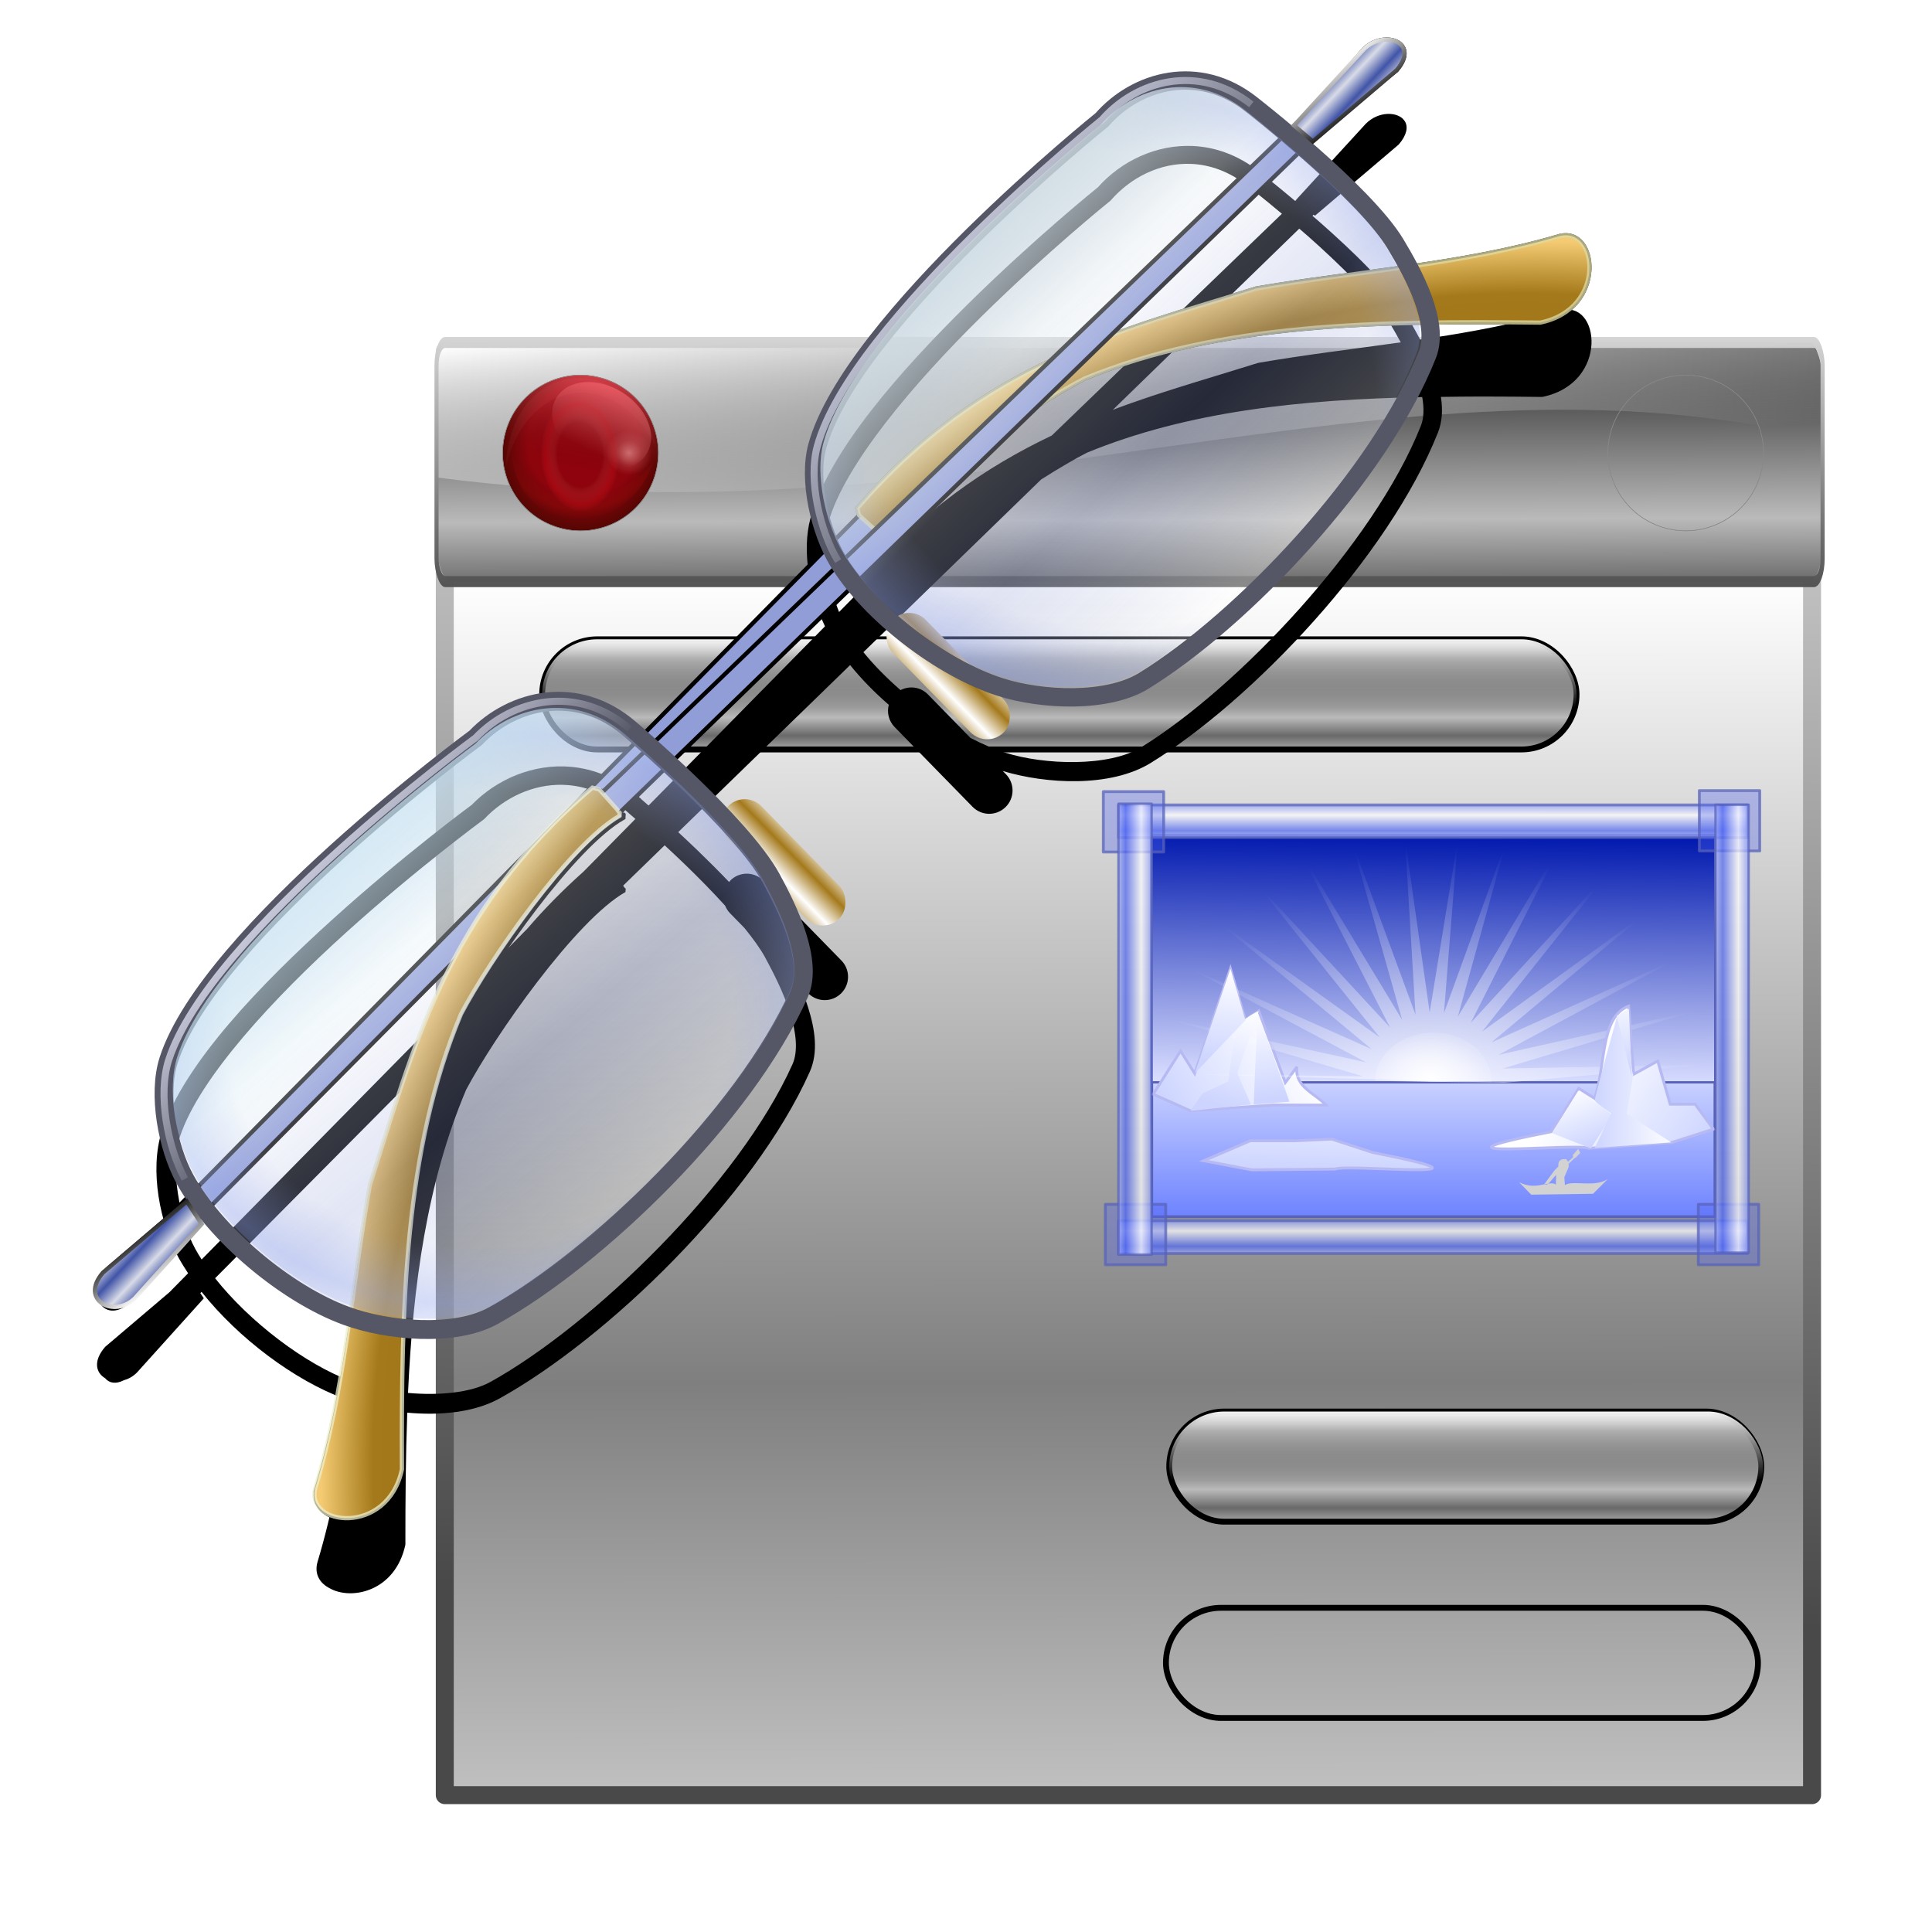 <?xml version="1.0" encoding="UTF-8" standalone="no"?>
<!-- Created with Inkscape (http://www.inkscape.org/) -->

<svg
   xmlns:dc="http://purl.org/dc/elements/1.1/"
   xmlns:cc="http://creativecommons.org/ns#"
   xmlns:rdf="http://www.w3.org/1999/02/22-rdf-syntax-ns#"
   xmlns:svg="http://www.w3.org/2000/svg"
   xmlns="http://www.w3.org/2000/svg"
   xmlns:xlink="http://www.w3.org/1999/xlink"
   xmlns:sodipodi="http://sodipodi.sourceforge.net/DTD/sodipodi-0.dtd"
   xmlns:inkscape="http://www.inkscape.org/namespaces/inkscape"
   width="256"
   height="256"
   id="svg3897"
   sodipodi:version="0.32"
   inkscape:version="0.92.5 (2060ec1f9f, 2020-04-08)"
   version="1.0"
   sodipodi:docname="pdfshuffler.svg"
   inkscape:output_extension="org.inkscape.output.svg.inkscape"
   inkscape:export-filename="/media/disk/melo/map-blue.png"
   inkscape:export-xdpi="90"
   inkscape:export-ydpi="90">
  <sodipodi:namedview
     id="base"
     pagecolor="#ff0000"
     bordercolor="#666666"
     borderopacity="1.0"
     inkscape:pageopacity="0"
     inkscape:pageshadow="2"
     inkscape:zoom="3.4414062"
     inkscape:cx="128"
     inkscape:cy="128"
     inkscape:document-units="px"
     inkscape:current-layer="layer1"
     width="256"
     height="256"
     inkscape:window-width="1920"
     inkscape:window-height="1056"
     inkscape:window-x="0"
     inkscape:window-y="0"
     showgrid="false"
     showguides="true"
     inkscape:guide-bbox="true"
     inkscape:window-maximized="1"
     inkscape:snap-to-guides="false"
     inkscape:snap-grids="false"
     inkscape:snap-others="false"
     inkscape:object-nodes="false"
     inkscape:snap-nodes="false"
     inkscape:snap-global="false" />
  <defs
     id="defs3899">
    <linearGradient
       id="linearGradient2706">
      <stop
         id="stop2708"
         stop-color="#696969"
         stop-opacity="1" />
      <stop
         offset="0.235"
         id="stop2710"
         stop-color="#bababa"
         stop-opacity="1" />
      <stop
         id="stop2712"
         offset="1"
         stop-color="#000000"
         stop-opacity="1" />
    </linearGradient>
    <linearGradient
       id="linearGradient3474">
      <stop
         id="stop3476"
         stop-color="#494949"
         stop-opacity="1" />
      <stop
         id="stop3478"
         offset="1"
         stop-color="#dadada"
         stop-opacity="1" />
    </linearGradient>
    <linearGradient
       id="linearGradient3566">
      <stop
         id="stop3568"
         stop-color="#ffffff"
         stop-opacity="0" />
      <stop
         offset="1"
         id="stop3570"
         stop-color="#ffffff"
         stop-opacity="1" />
    </linearGradient>
    <linearGradient
       id="linearGradient2785">
      <stop
         id="stop2787"
         stop-color="#7f7f7f"
         stop-opacity="1" />
      <stop
         id="stop2789"
         offset="1"
         stop-color="#ffffff"
         stop-opacity="1" />
    </linearGradient>
    <linearGradient
       inkscape:collect="always"
       xlink:href="#linearGradient2706"
       id="linearGradient2731"
       gradientUnits="userSpaceOnUse"
       gradientTransform="matrix(2.479,0,0,0.266,-148.087,58.795)"
       spreadMethod="reflect"
       x1="106.11"
       y1="75.53"
       x2="105.36"
       y2="15.222" />
    <linearGradient
       inkscape:collect="always"
       xlink:href="#linearGradient3566"
       id="linearGradient2733"
       gradientUnits="userSpaceOnUse"
       gradientTransform="matrix(2.479,0,0,0.266,-148.087,58.795)"
       x1="113.93"
       y1="51.833"
       x2="102.29"
       y2="13.375" />
    <linearGradient
       inkscape:collect="always"
       xlink:href="#linearGradient3474"
       id="linearGradient2735"
       gradientUnits="userSpaceOnUse"
       gradientTransform="matrix(1.013,0,0,0.098,-3.589,59.085)"
       x1="126.95"
       y1="211.31"
       x2="126.95"
       y2="50.614" />
    <linearGradient
       inkscape:collect="always"
       xlink:href="#linearGradient2785"
       id="linearGradient2720"
       gradientUnits="userSpaceOnUse"
       gradientTransform="matrix(0.866,0,0,1.047,43.902,20.018)"
       spreadMethod="reflect"
       x1="117.33"
       y1="155.81"
       x2="117.19"
       y2="53.701" />
    <linearGradient
       inkscape:collect="always"
       xlink:href="#linearGradient3474"
       id="linearGradient2722"
       gradientUnits="userSpaceOnUse"
       gradientTransform="matrix(0.866,0,0,1.047,43.902,20.018)"
       x1="121.97"
       y1="184.06"
       x2="126.31"
       y2="21.922" />
    <linearGradient
       inkscape:collect="always"
       xlink:href="#linearGradient2706"
       id="linearGradient2794"
       gradientUnits="userSpaceOnUse"
       spreadMethod="reflect"
       x1="140.15"
       y1="76.51"
       x2="140.15"
       y2="63.26" />
    <linearGradient
       inkscape:collect="always"
       xlink:href="#linearGradient3566"
       id="linearGradient2796"
       gradientUnits="userSpaceOnUse"
       spreadMethod="pad"
       x1="140.15"
       y1="71.808"
       x2="140.15"
       y2="59.46" />
    <linearGradient
       id="linearGradient3603"
       inkscape:collect="always">
      <stop
         id="stop3605"
         stop-color="#000000"
         stop-opacity="1" />
      <stop
         id="stop3607"
         offset="1"
         stop-color="#ffffff"
         stop-opacity="1" />
    </linearGradient>
    <linearGradient
       inkscape:collect="always"
       xlink:href="#linearGradient2706"
       id="linearGradient5804"
       gradientUnits="userSpaceOnUse"
       gradientTransform="translate(-32.662,-6.122)"
       spreadMethod="reflect"
       x1="140.15"
       y1="76.51"
       x2="140.15"
       y2="63.26" />
    <linearGradient
       inkscape:collect="always"
       xlink:href="#linearGradient3566"
       id="linearGradient5806"
       gradientUnits="userSpaceOnUse"
       gradientTransform="translate(-32.662,-6.122)"
       spreadMethod="pad"
       x1="140.15"
       y1="71.808"
       x2="140.15"
       y2="59.46" />
    <linearGradient
       id="linearGradient4226"
       inkscape:collect="always">
      <stop
         id="stop4228"
         stop-color="#ff5563"
         stop-opacity="0.694" />
      <stop
         id="stop4232"
         offset="1"
         stop-color="#540603"
         stop-opacity="0" />
    </linearGradient>
    <linearGradient
       inkscape:collect="always"
       id="linearGradient4140">
      <stop
         id="stop4218"
         stop-color="#8e000c"
         stop-opacity="1" />
      <stop
         id="stop4220"
         offset="0.712"
         stop-color="#8e040d"
         stop-opacity="1" />
      <stop
         offset="1"
         id="stop4222"
         stop-color="#540603"
         stop-opacity="1" />
    </linearGradient>
    <linearGradient
       id="linearGradient4200-9"
       inkscape:collect="always">
      <stop
         id="stop4202-7"
         stop-color="#f5170e"
         stop-opacity="1" />
      <stop
         offset="0.786"
         id="stop4210-3"
         stop-color="#f5170e"
         stop-opacity="0" />
      <stop
         offset="0.9"
         id="stop4208"
         stop-color="#f5170e"
         stop-opacity="0.098" />
      <stop
         id="stop4204-6"
         offset="1"
         stop-color="#f5170e"
         stop-opacity="0" />
    </linearGradient>
    <linearGradient
       id="linearGradient4188"
       inkscape:collect="always">
      <stop
         id="stop4190"
         stop-color="#ffb7b4"
         stop-opacity="0.639" />
      <stop
         offset="0.56"
         id="stop4196-1"
         stop-color="#ffb7b4"
         stop-opacity="0.191" />
      <stop
         id="stop4192"
         offset="1"
         stop-color="#ffb7b4"
         stop-opacity="0" />
    </linearGradient>
    <linearGradient
       id="linearGradient4178"
       inkscape:collect="always">
      <stop
         id="stop4180"
         stop-color="#ffb7b4"
         stop-opacity="0.087" />
      <stop
         id="stop4182"
         offset="1"
         stop-color="#ffb7b4"
         stop-opacity="0.024" />
    </linearGradient>
    <linearGradient
       id="linearGradient4162"
       inkscape:collect="always">
      <stop
         id="stop4164"
         stop-color="#e78185"
         stop-opacity="0" />
      <stop
         offset="0.572"
         id="stop4170"
         stop-color="#f89d94"
         stop-opacity="0" />
      <stop
         id="stop4174-2"
         offset="0.647"
         stop-color="#f67e79"
         stop-opacity="0.082" />
      <stop
         id="stop4172"
         offset="0.891"
         stop-color="#ef0f19"
         stop-opacity="0.235" />
      <stop
         id="stop4166"
         offset="1"
         stop-color="#e4373e"
         stop-opacity="0" />
    </linearGradient>
    <linearGradient
       id="linearGradient4152"
       inkscape:collect="always">
      <stop
         id="stop4154"
         stop-color="#e78185"
         stop-opacity="0.765" />
      <stop
         id="stop4156"
         offset="1"
         stop-color="#e78185"
         stop-opacity="0" />
    </linearGradient>
    <radialGradient
       gradientTransform="matrix(1.173,0,0,1.173,-279.165,28.981)"
       gradientUnits="userSpaceOnUse"
       r="84"
       fy="79.61"
       fx="175.5"
       cy="126.08"
       cx="179.94"
       id="radialGradient4146"
       xlink:href="#linearGradient4140"
       inkscape:collect="always" />
    <linearGradient
       gradientTransform="matrix(1.173,0,0,1.173,-262.052,100.507)"
       gradientUnits="userSpaceOnUse"
       y2="67.43"
       x2="213.17"
       y1="-6.597"
       x1="204.37"
       id="linearGradient4158"
       xlink:href="#linearGradient4152"
       inkscape:collect="always" />
    <radialGradient
       gradientUnits="userSpaceOnUse"
       gradientTransform="matrix(1.173,0,0,1.696,-272.614,-161.309)"
       r="42.17"
       fy="180.94"
       fx="126.22"
       cy="180.94"
       cx="126.22"
       id="radialGradient4168"
       xlink:href="#linearGradient4162"
       inkscape:collect="always" />
    <linearGradient
       gradientTransform="matrix(1.12,0.347,-0.347,1.12,-275.226,-54.986)"
       gradientUnits="userSpaceOnUse"
       y2="138.29"
       x2="186.45"
       y1="52.16"
       x1="145.07"
       id="linearGradient4184"
       xlink:href="#linearGradient4178"
       inkscape:collect="always" />
    <radialGradient
       gradientUnits="userSpaceOnUse"
       gradientTransform="matrix(1.173,0,0,1.131,-279.165,33.605)"
       r="24.86"
       fy="110.39"
       fx="229.66"
       cy="110.39"
       cx="229.66"
       id="radialGradient4194"
       xlink:href="#linearGradient4188"
       inkscape:collect="always" />
    <radialGradient
       gradientUnits="userSpaceOnUse"
       gradientTransform="matrix(-0.102,1.734,-1.637,-0.096,-39.12,-185.782)"
       r="73.69"
       fy="36.728"
       fx="169.58"
       cy="36.728"
       cx="169.58"
       id="radialGradient4206"
       xlink:href="#linearGradient4200-9"
       inkscape:collect="always" />
    <linearGradient
       gradientTransform="matrix(1.173,0,0,1.173,-279.165,28.981)"
       gradientUnits="userSpaceOnUse"
       y2="140.87"
       x2="192.92"
       y1="42.03"
       x1="180.58"
       id="linearGradient4214-9"
       xlink:href="#linearGradient4226"
       inkscape:collect="always" />
    <linearGradient
       id="linearGradient1178"
       inkscape:collect="always">
      <stop
         id="stop1174"
         stop-color="#ffffff"
         stop-opacity="1" />
      <stop
         id="stop1176"
         offset="1"
         stop-color="#ffffff"
         stop-opacity="0.151" />
    </linearGradient>
    <linearGradient
       id="linearGradient3489-6"
       inkscape:collect="always">
      <stop
         id="stop3491"
         stop-color="#ffffff"
         stop-opacity="0.612" />
      <stop
         id="stop3493"
         offset="1"
         stop-color="#ffffff"
         stop-opacity="0" />
    </linearGradient>
    <linearGradient
       id="linearGradient3476">
      <stop
         id="stop3478-7"
         stop-color="#ccd4ff"
         stop-opacity="1" />
      <stop
         id="stop3480"
         offset="1"
         stop-color="#ffffff"
         stop-opacity="1" />
    </linearGradient>
    <linearGradient
       id="linearGradient3466-5"
       inkscape:collect="always">
      <stop
         id="stop3468"
         stop-color="#6d82ff"
         stop-opacity="1" />
      <stop
         id="stop3470"
         offset="1"
         stop-color="#ccd4ff"
         stop-opacity="1" />
    </linearGradient>
    <linearGradient
       id="linearGradient3457"
       inkscape:collect="always">
      <stop
         id="stop3459"
         stop-color="#0018ae"
         stop-opacity="1" />
      <stop
         id="stop3462"
         offset="1"
         stop-color="#d9deff"
         stop-opacity="1" />
    </linearGradient>
    <linearGradient
       id="linearGradient3414">
      <stop
         id="stop3416"
         stop-color="#5168f1"
         stop-opacity="1" />
      <stop
         id="stop3418"
         offset="1"
         stop-color="#ffffff"
         stop-opacity="1" />
    </linearGradient>
    <linearGradient
       y2="17.957"
       x2="395.79"
       y1="23.41"
       x1="395.79"
       spreadMethod="reflect"
       gradientTransform="translate(0,147.101)"
       gradientUnits="userSpaceOnUse"
       id="linearGradient3445"
       xlink:href="#linearGradient3414"
       inkscape:collect="always" />
    <linearGradient
       y2="17.957"
       x2="395.79"
       y1="23.41"
       x1="395.79"
       spreadMethod="reflect"
       gradientUnits="userSpaceOnUse"
       id="linearGradient3447"
       xlink:href="#linearGradient3414"
       inkscape:collect="always" />
    <linearGradient
       y2="17.957"
       x2="395.79"
       y1="23.41"
       x1="395.79"
       spreadMethod="reflect"
       gradientTransform="matrix(0.717,0,0,1.013,-382.411,-317.488)"
       gradientUnits="userSpaceOnUse"
       id="linearGradient3449"
       xlink:href="#linearGradient3414"
       inkscape:collect="always" />
    <linearGradient
       y2="17.957"
       x2="395.79"
       y1="23.41"
       x1="395.79"
       spreadMethod="reflect"
       gradientTransform="matrix(0.712,0,0,1.013,-380.268,-528.725)"
       gradientUnits="userSpaceOnUse"
       id="linearGradient3451"
       xlink:href="#linearGradient3414"
       inkscape:collect="always" />
    <linearGradient
       gradientTransform="matrix(1.055,0,0,1.055,-641.06,16.633)"
       y2="201.36"
       x2="403.84"
       y1="251.01"
       x1="403.84"
       gradientUnits="userSpaceOnUse"
       id="linearGradient3529-5"
       xlink:href="#linearGradient3466-5"
       inkscape:collect="always" />
    <linearGradient
       gradientTransform="matrix(1.055,0,0,1.055,-641.06,16.633)"
       y2="203.16"
       x2="399.18"
       y1="115.23"
       x1="400.18"
       gradientUnits="userSpaceOnUse"
       id="linearGradient3531-9"
       xlink:href="#linearGradient3457"
       inkscape:collect="always" />
    <linearGradient
       gradientTransform="matrix(1.055,0,0,1.055,-641.06,16.633)"
       y2="181.44"
       x2="348.74"
       y1="208.21"
       x1="306.56"
       gradientUnits="userSpaceOnUse"
       id="linearGradient3533-2"
       xlink:href="#linearGradient3476"
       inkscape:collect="always" />
    <radialGradient
       r="96.95"
       fy="251.28"
       fx="403.16"
       cy="251.28"
       cx="403.16"
       gradientTransform="matrix(1.055,4.0574746e-8,-3.5597661e-8,0.926,-640.301,-1.676)"
       gradientUnits="userSpaceOnUse"
       id="radialGradient3535"
       xlink:href="#linearGradient3489-6"
       inkscape:collect="always" />
    <linearGradient
       y2="179.68"
       x2="318.74"
       y1="210.56"
       x1="362.56"
       gradientTransform="matrix(1.055,0,0,1.055,-492.434,30.596)"
       gradientUnits="userSpaceOnUse"
       id="linearGradient3537-2"
       xlink:href="#linearGradient3476"
       inkscape:collect="always" />
    <linearGradient
       y2="179.68"
       x2="318.74"
       y1="213.79"
       x1="319.62"
       gradientTransform="matrix(-1.055,0,0,1.055,83.719,38.353)"
       gradientUnits="userSpaceOnUse"
       id="linearGradient3539-8"
       xlink:href="#linearGradient3476"
       inkscape:collect="always" />
    <linearGradient
       gradientUnits="userSpaceOnUse"
       y2="121.57"
       x2="64.09"
       y1="158.26"
       x1="51.787"
       id="linearGradient1114"
       xlink:href="#linearGradient3476"
       inkscape:collect="always"
       gradientTransform="translate(-344.288,82.599)" />
    <linearGradient
       gradientUnits="userSpaceOnUse"
       y2="105.74"
       x2="53.54"
       y1="141.47"
       x1="48.553"
       id="linearGradient1124"
       xlink:href="#linearGradient3476"
       inkscape:collect="always"
       gradientTransform="translate(-344.288,82.599)" />
    <linearGradient
       gradientUnits="userSpaceOnUse"
       y2="121.1"
       x2="65.58"
       y1="154.78"
       x1="68.881"
       id="linearGradient1142"
       xlink:href="#linearGradient3476"
       inkscape:collect="always"
       gradientTransform="translate(-344.288,82.599)" />
    <linearGradient
       gradientUnits="userSpaceOnUse"
       y2="150.3"
       x2="181.99"
       y1="171.45"
       x1="190.22"
       id="linearGradient1152"
       xlink:href="#linearGradient3476"
       inkscape:collect="always"
       gradientTransform="translate(-344.288,82.599)" />
    <linearGradient
       gradientUnits="userSpaceOnUse"
       y2="148.1"
       x2="219.6"
       y1="148.1"
       x1="188.71"
       id="linearGradient1162"
       xlink:href="#linearGradient3476"
       inkscape:collect="always"
       gradientTransform="translate(-344.288,82.599)" />
    <linearGradient
       gradientUnits="userSpaceOnUse"
       y2="112.41"
       x2="201.32"
       y1="144.65"
       x1="203.94"
       id="linearGradient1172"
       xlink:href="#linearGradient3476"
       inkscape:collect="always"
       gradientTransform="translate(-344.288,82.599)" />
    <radialGradient
       gradientUnits="userSpaceOnUse"
       gradientTransform="matrix(0.999,0.047,-0.038,0.807,-338.222,96.75)"
       r="21.719"
       fy="157.97"
       fx="128.27"
       cy="157.97"
       cx="128.27"
       id="radialGradient1180"
       xlink:href="#linearGradient1178"
       inkscape:collect="always" />
    <filter
       height="1.039"
       y="-0.019"
       width="1.017"
       x="-0.009"
       id="filter1186"
       inkscape:collect="always"
       color-interpolation-filters="sRGB">
      <feGaussianBlur
         id="feGaussianBlur1188"
         inkscape:collect="always" />
    </filter>
    <linearGradient
       id="linearGradient4457">
      <stop
         id="stop4459"
         stop-color="#909dd7"
         stop-opacity="0" />
      <stop
         id="stop4461"
         offset="0.794"
         stop-color="#8c9de2"
         stop-opacity="0" />
      <stop
         offset="1"
         id="stop4463"
         stop-color="#889eee"
         stop-opacity="0.311" />
    </linearGradient>
    <linearGradient
       id="linearGradient4451"
       inkscape:collect="always">
      <stop
         stop-opacity="0.262"
         stop-color="#909dd7"
         id="stop4453" />
      <stop
         stop-opacity="0.306"
         stop-color="#ffffff"
         id="stop4455"
         offset="1" />
    </linearGradient>
    <linearGradient
       inkscape:collect="always"
       id="linearGradient3467">
      <stop
         stop-opacity="0"
         stop-color="#cccfe0"
         id="stop3469" />
      <stop
         stop-opacity="1"
         stop-color="#cccfe0"
         offset="1"
         id="stop3471" />
    </linearGradient>
    <linearGradient
       inkscape:collect="always"
       id="linearGradient3477">
      <stop
         stop-opacity="1"
         stop-color="#dbddef"
         id="stop3479-7" />
      <stop
         stop-opacity="0"
         stop-color="#dbddef"
         offset="1"
         id="stop3481" />
    </linearGradient>
    <linearGradient
       id="linearGradient3507-5">
      <stop
         stop-opacity="1"
         stop-color="#835d0b"
         id="stop3509" />
      <stop
         stop-opacity="1"
         stop-color="#a4791b"
         id="stop3515"
         offset="0.906" />
      <stop
         stop-opacity="1"
         stop-color="#f4cb73"
         offset="1"
         id="stop3511" />
    </linearGradient>
    <linearGradient
       inkscape:collect="always"
       id="linearGradient3527-3">
      <stop
         stop-opacity="1"
         stop-color="#a4791b"
         id="stop3529" />
      <stop
         stop-opacity="1"
         stop-color="#ffffff"
         offset="1"
         id="stop3531" />
    </linearGradient>
    <linearGradient
       inkscape:collect="always"
       id="linearGradient3541-5">
      <stop
         stop-opacity="1"
         stop-color="#4154a7"
         id="stop3543" />
      <stop
         stop-opacity="1"
         stop-color="#d8dbe7"
         offset="1"
         id="stop3545" />
    </linearGradient>
    <linearGradient
       id="linearGradient3878">
      <stop
         stop-opacity="0.915"
         stop-color="#cdeaf6"
         id="stop3880" />
      <stop
         stop-opacity="0"
         stop-color="#c5e1ed"
         offset="1"
         id="stop3882" />
    </linearGradient>
    <linearGradient
       id="linearGradient3906-4">
      <stop
         stop-opacity="1"
         stop-color="#cedce2"
         id="stop3908" />
      <stop
         stop-opacity="0"
         stop-color="#cedce2"
         offset="1"
         id="stop3910" />
    </linearGradient>
    <linearGradient
       y2="37.27"
       x2="60.663"
       y1="37.27"
       x1="57.35"
       spreadMethod="reflect"
       gradientTransform="matrix(0.932,0,0,0.932,-82.156,117.158)"
       gradientUnits="userSpaceOnUse"
       id="linearGradient5704"
       xlink:href="#linearGradient3527-3"
       inkscape:collect="always" />
    <linearGradient
       y2="37.27"
       x2="60.663"
       y1="37.27"
       x1="57.35"
       spreadMethod="reflect"
       gradientTransform="matrix(0.932,0,0,0.932,-49.312,119.579)"
       gradientUnits="userSpaceOnUse"
       id="linearGradient5706"
       xlink:href="#linearGradient3527-3"
       inkscape:collect="always" />
    <radialGradient
       r="55.11"
       fy="428.32"
       fx="65.54"
       cy="428.32"
       cx="65.54"
       gradientTransform="matrix(-1.783,0.699,0.442,1.128,101.357,-423.836)"
       gradientUnits="userSpaceOnUse"
       id="radialGradient5708"
       xlink:href="#linearGradient3507-5"
       inkscape:collect="always" />
    <radialGradient
       r="55.11"
       fy="428.32"
       fx="65.54"
       cy="428.32"
       cx="65.54"
       gradientTransform="matrix(0.711,-1.778,1.125,0.45,-412.6,88.73)"
       gradientUnits="userSpaceOnUse"
       id="radialGradient5710"
       xlink:href="#linearGradient3507-5"
       inkscape:collect="always" />
    <linearGradient
       y2="91.56"
       x2="-191.93"
       y1="110.18"
       x1="-201.82"
       spreadMethod="reflect"
       gradientTransform="matrix(-0.98,0.26,0.26,0.98,-70.968,1.198)"
       gradientUnits="userSpaceOnUse"
       id="linearGradient5712"
       xlink:href="#linearGradient4451"
       inkscape:collect="always" />
    <linearGradient
       y2="91.56"
       x2="-191.93"
       y1="110.18"
       x1="-201.82"
       spreadMethod="reflect"
       gradientTransform="matrix(-1.017,0.223,0.223,1.017,-159.048,72.919)"
       gradientUnits="userSpaceOnUse"
       id="linearGradient5714"
       xlink:href="#linearGradient4451"
       inkscape:collect="always" />
    <linearGradient
       gradientTransform="matrix(-0.901,0.239,0.239,0.901,192.538,-63.043)"
       y2="75.52"
       x2="92.82"
       y1="102.03"
       x1="76.62"
       gradientUnits="userSpaceOnUse"
       id="linearGradient5716"
       xlink:href="#linearGradient3467"
       inkscape:collect="always" />
    <linearGradient
       gradientTransform="matrix(-0.901,0.239,0.239,0.901,192.538,-63.043)"
       y2="160.3"
       x2="193.9"
       y1="138.98"
       x1="207.57"
       gradientUnits="userSpaceOnUse"
       id="linearGradient5718"
       xlink:href="#linearGradient3477"
       inkscape:collect="always" />
    <radialGradient
       r="44.16"
       fy="107.17"
       fx="77.72"
       cy="107.17"
       cx="77.72"
       spreadMethod="reflect"
       gradientTransform="matrix(-0.049,0.9,0.979,0.053,46.766,-23.797)"
       gradientUnits="userSpaceOnUse"
       id="radialGradient5720"
       xlink:href="#linearGradient4457"
       inkscape:collect="always" />
    <radialGradient
       r="45.502"
       fy="170.04"
       fx="188.39"
       cy="170.04"
       cx="188.39"
       spreadMethod="reflect"
       gradientTransform="matrix(-0.901,0.239,0.212,0.798,197.178,-45.857)"
       gradientUnits="userSpaceOnUse"
       id="radialGradient5722"
       xlink:href="#linearGradient4457"
       inkscape:collect="always" />
    <linearGradient
       gradientTransform="matrix(-0.901,0.239,0.239,0.901,192.538,-63.043)"
       y2="72.73"
       x2="34.841"
       y1="74.73"
       x1="33.605"
       spreadMethod="reflect"
       gradientUnits="userSpaceOnUse"
       id="linearGradient5724"
       xlink:href="#linearGradient3541-5"
       inkscape:collect="always" />
    <linearGradient
       gradientTransform="matrix(-0.901,0.239,0.239,0.901,192.538,-63.043)"
       y2="70.42"
       x2="38.08"
       y1="78.57"
       x1="34.841"
       gradientUnits="userSpaceOnUse"
       id="linearGradient5726"
       xlink:href="#linearGradient3603"
       inkscape:collect="always" />
    <linearGradient
       y2="72.73"
       x2="34.841"
       y1="74.73"
       x1="33.605"
       spreadMethod="reflect"
       gradientTransform="matrix(0.901,-0.239,-0.239,-0.901,6.164,240.979)"
       gradientUnits="userSpaceOnUse"
       id="linearGradient5728"
       xlink:href="#linearGradient3541-5"
       inkscape:collect="always" />
    <linearGradient
       y2="70.42"
       x2="38.08"
       y1="78.57"
       x1="34.841"
       gradientTransform="matrix(0.901,-0.239,-0.239,-0.901,6.164,240.979)"
       gradientUnits="userSpaceOnUse"
       id="linearGradient5730"
       xlink:href="#linearGradient3603"
       inkscape:collect="always" />
    <linearGradient
       gradientUnits="userSpaceOnUse"
       y2="48.16"
       x2="143.34"
       y1="30.916"
       x1="125.28"
       id="linearGradient4262"
       xlink:href="#linearGradient3906-4"
       inkscape:collect="always"
       gradientTransform="translate(5.477,-5.949)" />
    <linearGradient
       spreadMethod="pad"
       gradientUnits="userSpaceOnUse"
       y2="130.33"
       x2="57.37"
       y1="110.82"
       x1="38.62"
       id="linearGradient4268"
       xlink:href="#linearGradient3878"
       inkscape:collect="always"
       gradientTransform="translate(5.477,-5.949)" />
    <filter
       inkscape:collect="always"
       style="color-interpolation-filters:sRGB"
       id="filter1060"
       x="-0.012"
       width="1.024"
       y="-0.012"
       height="1.024">
      <feGaussianBlur
         inkscape:collect="always"
         stdDeviation="0.985"
         id="feGaussianBlur1062" />
    </filter>
  </defs>
  <g
     id="layer1"
     inkscape:groupmode="layer"
     inkscape:label="1. réteg">
    <rect
       id="rect3491"
       width="181.17"
       height="191.35"
       x="58.936"
       y="46.517"
       stroke-dasharray="none"
       stroke-opacity="1"
       fill="url(#linearGradient2720)"
       stroke="url(#linearGradient2722)"
       stroke-linejoin="round"
       fill-opacity="1"
       stroke-linecap="round"
       stroke-width="2.381"
       stroke-miterlimit="4" />
    <g
       id="g2409"
       transform="matrix(0.355,0,0,0.355,266.256,61.496)">
      <rect
         y="138.72"
         x="-320.13"
         height="142.19"
         width="210.23"
         id="rect2642"
         opacity="1"
         stroke-dasharray="none"
         stroke-opacity="1"
         fill="url(#linearGradient3529-5)"
         stroke="#5762b8"
         stroke-linejoin="round"
         fill-opacity="1"
         stroke-linecap="round"
         stroke-width="1.055"
         stroke-miterlimit="4" />
      <rect
         id="rect3455"
         width="210.43"
         height="92.13"
         x="-320.24"
         y="138.62"
         opacity="1"
         stroke-dasharray="none"
         stroke-opacity="1"
         fill="url(#linearGradient3531-9)"
         stroke="#5762b8"
         stroke-linejoin="round"
         fill-opacity="1"
         stroke-linecap="round"
         stroke-width="0.85"
         stroke-miterlimit="4" />
      <path
         inkscape:connector-curvature="0"
         sodipodi:nodetypes="cccccccccccc"
         id="path3474"
         d="m -319.606,235.197 10.239,-16.135 5.275,8.378 13.342,-39.096 5.585,19.238 4.965,-3.413 9.929,26.684 4.344,-5.895 c -0.968,7.379 6.638,9.859 10.86,14.273 h -19.548 l -31.028,2.172 z"
         stroke-opacity="1"
         fill="url(#linearGradient3533-2)"
         fill-rule="evenodd"
         stroke="#b7baf2"
         stroke-linejoin="miter"
         fill-opacity="1"
         stroke-linecap="butt"
         stroke-width="1.055" />
      <path
         inkscape:connector-curvature="0"
         sodipodi:nodetypes="ccccccccccccccccccccccccccccccccc"
         id="path3486"
         d="m -282.854,154.408 51.68,55.868 -34.861,-67.978 39.376,65.128 -19.199,-67.785 24.194,65.902 -3.963,-66.097 9.236,65.258 10.474,-64.325 -5.14,64.564 23.481,-64.765 -18.305,66.073 39.249,-65.543 -34.442,67.866 51.639,-56.3 -47.398,59.544 61.915,-44.753 -58.414,48.784 69.657,-31.373 -67.039,36.026 74.546,-16.709 -72.918,21.794 76.384,-1.361 -75.813,6.67 -128.751,-3.398 76.099,1.034 -73.288,-21.568 74.333,16.332 -67.447,-35.879 69.523,30.96 -58.843,-48.721 61.868,44.322 z"
         stroke-opacity="1"
         fill="url(#radialGradient3535)"
         filter="url(#filter1186)"
         stroke="none"
         stroke-linejoin="round"
         fill-opacity="1"
         stroke-linecap="round"
         stroke-width="1.055"
         stroke-miterlimit="4" />
      <path
         sodipodi:open="true"
         sodipodi:end="0.025099593"
         sodipodi:start="3.1497794"
         d="m -236.759,230.239 a 21.72,18.152 0 0 1 11.12,-15.695 21.72,18.152 0 0 1 21.823,0.304 21.72,18.152 0 0 1 10.489,15.996"
         sodipodi:ry="18.151598"
         sodipodi:rx="21.71986"
         sodipodi:cy="230.38721"
         sodipodi:cx="-215.04024"
         id="path3484"
         sodipodi:type="arc"
         opacity="1"
         stroke-dasharray="none"
         stroke-opacity="1"
         fill="url(#radialGradient1180)"
         stroke="none"
         stroke-linejoin="round"
         fill-opacity="1"
         stroke-linecap="round"
         stroke-width="1.055"
         stroke-miterlimit="4" />
      <path
         inkscape:connector-curvature="0"
         sodipodi:nodetypes="cccccccccccc"
         d="m -170.98,249.159 10.239,-16.135 5.895,3.723 c 4.234,-11.488 1.897,-30.368 12.722,-34.441 l 1.862,25.443 8.998,-4.965 4.654,16.135 9.309,1e-5 6.826,9.309 -15.514,4.965 -31.028,2.172 c -4.654,-2.069 -69.56,4.789 -13.963,-6.206 z"
         id="path3497"
         stroke-opacity="1"
         fill="url(#linearGradient3537-2)"
         fill-rule="evenodd"
         stroke="#b7baf2"
         stroke-linejoin="miter"
         fill-opacity="1"
         stroke-linecap="butt"
         stroke-width="1.055" />
      <path
         inkscape:connector-curvature="0"
         id="path3501"
         d="m -237.735,256.916 -15.204,-4.965 -13.342,0.621 -17.066,10e-6 -17.376,7.447 17.996,3.413 31.028,-0.31 c 4.654,-2.069 69.56,4.789 13.963,-6.206 z"
         sodipodi:nodetypes="cccccccc"
         stroke-opacity="1"
         fill="url(#linearGradient3539-8)"
         fill-rule="evenodd"
         stroke="#b7baf2"
         stroke-linejoin="miter"
         fill-opacity="1"
         stroke-linecap="butt"
         stroke-width="1.055" />
      <path
         inkscape:connector-curvature="0"
         id="path3505"
         d="m -160.958,255.577 -1.992,2.308 0.108,0.824 -1.911,1.714 c -0.148,-0.328 -0.356,-0.661 -0.7,-0.989 -1.858,-0.177 -3.108,0.392 -2.907,2.736 l -1.454,1.451 -3.796,5.176 c 0.025,0.017 0.056,0.019 0.081,0.033 0.498,-0.101 0.961,-0.194 1.4,-0.264 0.987,-0.758 1.974,-2.433 2.961,-3.198 l -0.108,3.593 c -0.692,-0.594 -1.675,-0.583 -2.853,-0.396 -0.465,0.357 -0.935,0.533 -1.4,0.264 -2.54,0.518 -5.784,1.158 -9.502,-0.824 l 4.549,4.681 23.07,-0.33 5.572,-5.572 c -4.785,3.384 -12.959,0.378 -16.071,2.308 l -0.215,-2.934 1.588,-3.725 c 0.045,-0.418 0.055,-0.835 0,-1.253 l 2.154,-2.077 0.538,-0.264 1.669,-1.747 z"
         stroke-opacity="1"
         fill="#d2d2d2"
         fill-rule="evenodd"
         stroke="none"
         stroke-linejoin="miter"
         fill-opacity="1"
         stroke-linecap="butt"
         stroke-width="1.055" />
      <g
         transform="matrix(1.055,0,0,1.055,-639.8,112.086)"
         id="g3435">
        <rect
           y="161.43"
           x="291.3"
           height="11.594"
           width="222.46"
           id="rect3423"
           opacity="0.721"
           stroke-dasharray="none"
           stroke-opacity="1"
           fill="url(#linearGradient3445)"
           stroke="#5762b8"
           stroke-linejoin="round"
           fill-opacity="1"
           stroke-linecap="round"
           stroke-width="1"
           stroke-miterlimit="4" />
        <rect
           id="rect2626"
           width="222.46"
           height="11.594"
           x="291.3"
           y="14.333"
           opacity="0.721"
           stroke-dasharray="none"
           stroke-opacity="1"
           fill="url(#linearGradient3447)"
           stroke="#5762b8"
           stroke-linejoin="round"
           fill-opacity="1"
           stroke-linecap="round"
           stroke-width="1"
           stroke-miterlimit="4" />
        <rect
           y="9.623"
           x="285.87"
           height="21.377"
           width="21.377"
           id="rect2628"
           opacity="0.721"
           stroke-dasharray="none"
           stroke-opacity="1"
           fill="#5168f1"
           stroke="#5762b8"
           stroke-linejoin="round"
           fill-opacity="0.478"
           stroke-linecap="round"
           stroke-width="1"
           stroke-miterlimit="4" />
        <rect
           id="rect2636"
           width="21.377"
           height="21.377"
           x="286.59"
           y="155.64"
           opacity="0.721"
           stroke-dasharray="none"
           stroke-opacity="1"
           fill="#5168f1"
           stroke="#5762b8"
           stroke-linejoin="round"
           fill-opacity="0.478"
           stroke-linecap="round"
           stroke-width="1"
           stroke-miterlimit="4" />
        <rect
           y="9.261"
           x="496.74"
           height="21.377"
           width="21.377"
           id="rect2638"
           opacity="0.721"
           stroke-dasharray="none"
           stroke-opacity="1"
           fill="#5168f1"
           stroke="#5762b8"
           stroke-linejoin="round"
           fill-opacity="0.478"
           stroke-linecap="round"
           stroke-width="1"
           stroke-miterlimit="4" />
        <rect
           id="rect2640"
           width="21.377"
           height="21.377"
           x="496.38"
           y="155.64"
           opacity="0.721"
           stroke-dasharray="none"
           stroke-opacity="1"
           fill="#5168f1"
           stroke="#5762b8"
           stroke-linejoin="round"
           fill-opacity="0.478"
           stroke-linecap="round"
           stroke-width="1"
           stroke-miterlimit="4" />
        <rect
           id="rect3427"
           width="159.57"
           height="11.742"
           x="-173.47"
           y="-302.97"
           transform="matrix(0,-1,-1,0,0,0)"
           opacity="0.721"
           stroke-dasharray="none"
           stroke-opacity="1"
           fill="url(#linearGradient3449)"
           stroke="#5762b8"
           stroke-linejoin="round"
           fill-opacity="1"
           stroke-linecap="round"
           stroke-width="0.852"
           stroke-miterlimit="4" />
        <rect
           transform="matrix(0,-1,-1,0,0,0)"
           y="-514.21"
           x="-172.74"
           height="11.745"
           width="158.48"
           id="rect3431"
           opacity="0.721"
           stroke-dasharray="none"
           stroke-opacity="1"
           fill="url(#linearGradient3451)"
           stroke="#5762b8"
           stroke-linejoin="round"
           fill-opacity="1"
           stroke-linecap="round"
           stroke-width="0.85"
           stroke-miterlimit="4" />
      </g>
      <path
         sodipodi:nodetypes="cscccccc"
         inkscape:connector-curvature="0"
         id="path1106"
         d="m -280.2,204.168 c 0,0 -6.593,2.809 -8.031,6.505 -1.437,3.696 -3.285,19.713 -3.285,19.713 l -9.651,4.517 -4.476,6.499 22.546,-2.392 -5.133,-11.704 z"
         stroke-opacity="1"
         fill="url(#linearGradient1114)"
         stroke="none"
         stroke-linejoin="miter"
         fill-opacity="1"
         stroke-linecap="butt"
         stroke-width="1" />
      <path
         inkscape:connector-curvature="0"
         id="path1116"
         d="m -290.749,188.344 c 0,0 5.585,19.238 5.585,19.238 l -18.927,19.858 z"
         stroke-opacity="1"
         fill="url(#linearGradient1124)"
         stroke="none"
         stroke-linejoin="miter"
         fill-opacity="1"
         stroke-linecap="butt"
         stroke-width="1" />
      <path
         inkscape:connector-curvature="0"
         id="path1126"
         d="m -280.633,204.718 c 0.616,1.232 11.91,33.265 11.91,33.265 l -13.347,1.027 z"
         stroke-opacity="1"
         fill="url(#linearGradient1142)"
         stroke="none"
         stroke-linejoin="miter"
         fill-opacity="1"
         stroke-linecap="butt"
         stroke-width="1" />
      <path
         inkscape:connector-curvature="0"
         id="path1144"
         d="m -160.921,233.876 12.731,9.035 -8.008,12.526 -14.579,-5.749 z"
         stroke-opacity="1"
         fill="url(#linearGradient1152)"
         stroke="none"
         stroke-linejoin="miter"
         fill-opacity="1"
         stroke-linecap="butt"
         stroke-width="1" />
      <path
         inkscape:connector-curvature="0"
         id="path1154"
         d="m -146.341,205.745 c 0.205,1.848 5.955,22.382 5.955,22.382 l -2.464,14.374 16.632,10.678 -28.542,2.053 6.16,-12.936 c 0,0 -6.16,-3.901 -6.16,-4.928 0,-1.027 8.419,-31.622 8.419,-31.622 z"
         stroke-opacity="1"
         fill="url(#linearGradient1162)"
         stroke="none"
         stroke-linejoin="miter"
         fill-opacity="1"
         stroke-linecap="butt"
         stroke-width="1" />
      <path
         inkscape:connector-curvature="0"
         id="path1164"
         d="m -146.547,205.95 5.544,22.587 -1.027,-25.257 z"
         stroke-opacity="1"
         fill="url(#linearGradient1172)"
         stroke="none"
         stroke-linejoin="miter"
         fill-opacity="1"
         stroke-linecap="butt"
         stroke-width="1" />
    </g>
    <g
       id="g3480"
       transform="matrix(0.869,0,0,2.319,42.885,-105.248)"
       stroke="#000000">
      <rect
         id="rect2772"
         width="211.35"
         height="13.665"
         x="17.212"
         y="64.953"
         ry="2.175"
         stroke-dasharray="none"
         stroke-opacity="0.98"
         fill="url(#linearGradient2731)"
         stroke="#1f2095"
         stroke-linejoin="round"
         fill-opacity="1"
         stroke-linecap="round"
         stroke-width="0"
         stroke-miterlimit="4"
         rx="2.175" />
      <path
         d="m 18.762,64.953 206.922,-0.062 c 1.099,-0.031 2.875,0.757 2.875,1.621 l -0.394,3.924 C 163.443,64.55 99.648,76.731 17.03,72.656 l 0.182,-6.144 c 0,-0.864 0.667,-1.559 1.55,-1.559 z"
         id="rect2782"
         nodetypes="ccccccc"
         inkscape:connector-curvature="0"
         stroke-opacity="0.98"
         fill="url(#linearGradient2733)"
         stroke="#95301f"
         stroke-linejoin="round"
         fill-opacity="1"
         stroke-linecap="round"
         stroke-width="0"
         stroke-miterlimit="4" />
      <rect
         y="64.953"
         x="17.212"
         height="13.665"
         width="211.35"
         id="rect3792"
         ry="1.324"
         stroke-dasharray="none"
         stroke-opacity="0.98"
         fill="none"
         stroke="url(#linearGradient2735)"
         stroke-linejoin="round"
         fill-opacity="1"
         stroke-linecap="round"
         stroke-width="0.629"
         stroke-miterlimit="4"
         rx="1.324" />
    </g>
    <g
       transform="matrix(0.775,0,0,0.775,33.985,38.188)"
       id="g3525">
      <rect
         ry="9.416"
         y="60.03"
         x="48.846"
         height="18.832"
         width="176.85"
         id="rect3527"
         opacity="1"
         stroke-dasharray="none"
         stroke-opacity="1"
         fill="url(#linearGradient2794)"
         stroke="#000000"
         stroke-linejoin="round"
         fill-opacity="1"
         stroke-linecap="round"
         stroke-width="1"
         stroke-miterlimit="4"
         rx="9.416" />
      <rect
         id="rect3529"
         width="176.85"
         height="18.832"
         x="48.846"
         y="60.03"
         ry="9.416"
         opacity="1"
         stroke-dasharray="none"
         stroke-opacity="1"
         fill="url(#linearGradient2796)"
         stroke="none"
         stroke-linejoin="round"
         fill-opacity="1"
         stroke-linecap="round"
         stroke-width="1"
         stroke-miterlimit="4"
         rx="9.416" />
    </g>
    <g
       font-size="7.5"
       font-variant="normal"
       letter-spacing="0"
       font-stretch="normal"
       font-weight="bold"
       line-height="125%"
       word-spacing="0"
       font-style="normal"
       transform="translate(63.472,-42.32)"
       id="text4330"
       stroke-opacity="1"
       font-family="STIX"
       fill="#000000"
       stroke="none"
       stroke-linejoin="miter"
       fill-opacity="1"
       stroke-linecap="butt"
       stroke-width="1">
      <path
         inkscape:connector-curvature="0"
         id="path4335-2"
         d="m -56.133,39.468 0,-0.188 c -0.307,0 -0.443,-0.165 -0.825,-1.073 l -1.665,-3.915 -0.21,0 -1.657,4.088 c -0.285,0.705 -0.398,0.84 -0.743,0.9 l 0,0.188 1.515,0 0,-0.188 c -0.443,-0.03 -0.608,-0.113 -0.608,-0.307 0,-0.18 0.142,-0.495 0.233,-0.728 l 0.098,-0.255 1.688,0 c 0.255,0.593 0.345,0.855 0.345,1.02 0,0.165 -0.098,0.225 -0.345,0.247 l -0.24,0.022 0,0.188 2.415,0 z m -2.288,-1.77 -1.462,0 0.705,-1.823 0.757,1.823 z" />
      <path
         inkscape:connector-curvature="0"
         id="path4337"
         d="m -55.761,34.398 0,0.188 c 0.525,0.045 0.63,0.15 0.63,0.735 l 0,3.203 c 0,0.383 -0.045,0.593 -0.292,0.69 -0.083,0.037 -0.195,0.052 -0.338,0.068 l 0,0.188 2.498,0 0,-0.188 c -0.593,-0.075 -0.652,-0.142 -0.652,-0.645 l 0,-1.44 c 0.99,-0.007 1.245,-0.03 1.567,-0.15 0.623,-0.233 0.968,-0.69 0.968,-1.29 0,-0.915 -0.765,-1.357 -2.018,-1.357 l -2.362,0 z m 1.845,0.525 c 0,-0.172 0.128,-0.263 0.375,-0.263 0.623,0 0.87,0.345 0.87,1.177 0,0.833 -0.307,1.087 -1.245,1.095 l 0,-2.01 z" />
    </g>
    <g
       transform="matrix(0.775,0,0,0.775,142.388,145.258)"
       id="g5798">
      <rect
         ry="9.416"
         y="53.906"
         x="16.184"
         height="18.832"
         width="101.22"
         id="rect5800"
         opacity="1"
         stroke-dasharray="none"
         stroke-opacity="1"
         fill="url(#linearGradient5804)"
         stroke="#000000"
         stroke-linejoin="round"
         fill-opacity="1"
         stroke-linecap="round"
         stroke-width="1"
         stroke-miterlimit="4"
         rx="9.416" />
      <rect
         id="rect5802"
         width="101.52"
         height="18.832"
         x="16.184"
         y="53.906"
         ry="9.416"
         opacity="1"
         stroke-dasharray="none"
         stroke-opacity="1"
         fill="url(#linearGradient5806)"
         stroke="none"
         stroke-linejoin="round"
         fill-opacity="1"
         stroke-linecap="round"
         stroke-width="1"
         stroke-miterlimit="4"
         rx="9.416" />
    </g>
    <g
       id="g5808"
       transform="matrix(0.775,0,0,0.775,141.95,171.267)">
      <rect
         id="rect5810"
         width="101.22"
         height="18.832"
         x="16.184"
         y="53.906"
         ry="9.416"
         opacity="1"
         stroke-dasharray="none"
         stroke-opacity="1"
         fill="url(#linearGradient5804)"
         stroke="#000000"
         stroke-linejoin="round"
         fill-opacity="1"
         stroke-linecap="round"
         stroke-width="1"
         stroke-miterlimit="4"
         rx="9.416" />
      <rect
         ry="9.416"
         y="53.906"
         x="16.184"
         height="18.832"
         width="101.52"
         id="rect5812"
         opacity="1"
         stroke-dasharray="none"
         stroke-opacity="1"
         fill="url(#linearGradient5806)"
         stroke="none"
         stroke-linejoin="round"
         fill-opacity="1"
         stroke-linecap="round"
         stroke-width="1"
         stroke-miterlimit="4"
         rx="9.416" />
    </g>
    <g
       id="g6682"
       transform="matrix(0.105,0,0,0.105,89.247,44.402)">
      <circle
         transform="rotate(17.225)"
         r="98.24"
         cy="176.85"
         cx="-68.12"
         id="path4138-7"
         opacity="1"
         stroke-dasharray="none"
         stroke-opacity="1"
         fill="url(#radialGradient4146)"
         fill-rule="nonzero"
         stroke="#888888"
         stroke-linejoin="round"
         fill-opacity="1"
         stroke-linecap="round"
         stroke-width="0.586"
         stroke-miterlimit="4" />
      <ellipse
         transform="rotate(32.282)"
         ry="49.29"
         rx="66.994"
         cy="144.96"
         cx="-15.725"
         id="path4150-8"
         opacity="1"
         stroke-dasharray="none"
         stroke-opacity="1"
         fill="url(#linearGradient4158)"
         fill-rule="nonzero"
         stroke="none"
         stroke-linejoin="round"
         fill-opacity="1"
         stroke-linecap="round"
         stroke-width="0.5"
         stroke-miterlimit="4" />
      <ellipse
         transform="rotate(-2.458)"
         ry="71.51"
         rx="49.46"
         cy="145.48"
         cx="-124.57"
         id="path4160"
         opacity="1"
         stroke-dasharray="none"
         stroke-opacity="1"
         fill="url(#radialGradient4168)"
         fill-rule="nonzero"
         stroke="none"
         stroke-linejoin="round"
         fill-opacity="1"
         stroke-linecap="round"
         stroke-width="0.5"
         stroke-miterlimit="4" />
      <path
         sodipodi:nodetypes="ccc"
         inkscape:connector-curvature="0"
         id="path4176"
         d="M -212.183,169.528 C -187.931,55.309 -73.74,36.793 -21.714,142.448 -48.35,23.331 -205.583,18.037 -212.183,169.528 Z"
         stroke-opacity="1"
         fill="url(#linearGradient4184)"
         fill-rule="evenodd"
         stroke="none"
         stroke-linejoin="miter"
         fill-opacity="1"
         stroke-linecap="butt"
         stroke-width="1" />
      <ellipse
         transform="rotate(17.225)"
         ry="28.12"
         rx="29.16"
         cy="158.46"
         cx="-9.799"
         id="path4186"
         opacity="1"
         stroke-dasharray="none"
         stroke-opacity="1"
         fill="url(#radialGradient4194)"
         fill-rule="nonzero"
         stroke="none"
         stroke-linejoin="round"
         fill-opacity="1"
         stroke-linecap="round"
         stroke-width="0.5"
         stroke-miterlimit="4" />
      <path
         sodipodi:nodetypes="ccc"
         inkscape:connector-curvature="0"
         id="path4198"
         d="m -203.798,150.686 c 8.273,104.29 142.76,110.532 177.551,11.072 -42.357,52.334 -133.863,65.857 -177.551,-11.072 z"
         stroke-opacity="1"
         fill="url(#radialGradient4206)"
         fill-rule="evenodd"
         stroke="none"
         stroke-linejoin="miter"
         fill-opacity="1"
         stroke-linecap="butt"
         stroke-width="1" />
      <circle
         transform="rotate(17.225)"
         id="circle4212"
         cx="-68.12"
         cy="176.85"
         r="98.24"
         opacity="1"
         stroke-dasharray="none"
         stroke-opacity="1"
         fill="url(#linearGradient4214-9)"
         fill-rule="nonzero"
         stroke="#888888"
         stroke-linejoin="round"
         fill-opacity="1"
         stroke-linecap="round"
         stroke-width="0.586"
         stroke-miterlimit="4" />
    </g>
    <g
       transform="matrix(0.105,0,0,0.105,235.697,44.402)"
       id="g6698">
      <circle
         id="circle6700"
         cx="-68.12"
         cy="176.85"
         r="98.24"
         transform="rotate(17.225)"
         opacity="1"
         stroke-dasharray="none"
         stroke-opacity="1"
         fill="url(#radialGradient4146)"
         fill-rule="nonzero"
         stroke="#888888"
         stroke-linejoin="round"
         fill-opacity="1"
         stroke-linecap="round"
         stroke-width="0.586"
         stroke-miterlimit="4" />
      <ellipse
         id="ellipse6702"
         cx="-15.725"
         cy="144.96"
         rx="66.994"
         ry="49.29"
         transform="rotate(32.282)"
         opacity="1"
         stroke-dasharray="none"
         stroke-opacity="1"
         fill="url(#linearGradient4158)"
         fill-rule="nonzero"
         stroke="none"
         stroke-linejoin="round"
         fill-opacity="1"
         stroke-linecap="round"
         stroke-width="0.5"
         stroke-miterlimit="4" />
      <ellipse
         id="ellipse6704"
         cx="-124.57"
         cy="145.48"
         rx="49.46"
         ry="71.51"
         transform="rotate(-2.458)"
         opacity="1"
         stroke-dasharray="none"
         stroke-opacity="1"
         fill="url(#radialGradient4168)"
         fill-rule="nonzero"
         stroke="none"
         stroke-linejoin="round"
         fill-opacity="1"
         stroke-linecap="round"
         stroke-width="0.5"
         stroke-miterlimit="4" />
      <path
         d="M -212.183,169.528 C -187.931,55.309 -73.74,36.793 -21.714,142.448 -48.35,23.331 -205.583,18.037 -212.183,169.528 Z"
         id="path6706"
         inkscape:connector-curvature="0"
         sodipodi:nodetypes="ccc"
         stroke-opacity="1"
         fill="url(#linearGradient4184)"
         fill-rule="evenodd"
         stroke="none"
         stroke-linejoin="miter"
         fill-opacity="1"
         stroke-linecap="butt"
         stroke-width="1" />
      <ellipse
         id="ellipse6708"
         cx="-9.799"
         cy="158.46"
         rx="29.16"
         ry="28.12"
         transform="rotate(17.225)"
         opacity="1"
         stroke-dasharray="none"
         stroke-opacity="1"
         fill="url(#radialGradient4194)"
         fill-rule="nonzero"
         stroke="none"
         stroke-linejoin="round"
         fill-opacity="1"
         stroke-linecap="round"
         stroke-width="0.5"
         stroke-miterlimit="4" />
      <path
         d="m -203.798,150.686 c 8.273,104.29 142.76,110.532 177.551,11.072 -42.357,52.334 -133.863,65.857 -177.551,-11.072 z"
         id="path6710"
         inkscape:connector-curvature="0"
         sodipodi:nodetypes="ccc"
         stroke-opacity="1"
         fill="url(#radialGradient4206)"
         fill-rule="evenodd"
         stroke="none"
         stroke-linejoin="miter"
         fill-opacity="1"
         stroke-linecap="butt"
         stroke-width="1" />
      <circle
         r="98.24"
         cy="176.85"
         cx="-68.12"
         id="circle6712"
         transform="rotate(17.225)"
         opacity="1"
         stroke-dasharray="none"
         stroke-opacity="1"
         fill="url(#linearGradient4214-9)"
         fill-rule="nonzero"
         stroke="#888888"
         stroke-linejoin="round"
         fill-opacity="1"
         stroke-linecap="round"
         stroke-width="0.586"
         stroke-miterlimit="4" />
    </g>
    <path
       style="fill:#000000;fill-opacity:1;stroke:none;filter:url(#filter1060)"
       d="m 183.824,15.095 c -0.953,0.048 -2.006,0.454 -2.844,1.295 l -9.238,10.084 0.021,0.018 -0.143,0.137 c -2.75,-2.314 -4.778,-3.893 -4.783,-3.896 -2.804,-2.215 -5.832,-3.253 -8.781,-3.389 -4.861,-0.224 -9.501,2.008 -12.57,5.461 0.001,-9.38e-4 0.049,-0.039 0.049,-0.039 l -0.154,0.148 c 0.033,-0.038 0.072,-0.072 0.105,-0.109 -0.138,0.111 -8.354,6.729 -17.188,15.441 -8.908,8.786 -18.449,19.525 -20.895,28.387 -1.206,4.372 -0.101,10.11 1.912,14.359 L 85.939,106.736 c -0.292,-0.252 -0.907,-0.793 -0.984,-0.859 v -0.021 l -0.432,-0.373 c -0.002,-0.002 -0.004,-0.002 -0.006,-0.004 -2.777,-2.397 -5.837,-3.599 -8.855,-3.871 -4.981,-0.45 -9.846,1.633 -13.152,5.039 0.001,-9.6e-4 0.053,-0.039 0.053,-0.039 l -0.164,0.145 c 0.035,-0.037 0.076,-0.069 0.111,-0.105 -0.15,0.11 -8.879,6.532 -18.338,15.074 -9.54,8.617 -19.821,19.209 -22.73,28.195 -1.655,5.109 -0.247,12.225 2.232,16.752 0.374,0.682 0.802,1.364 1.252,2.045 l -2.473,2.512 -8.52,7.24 c -1.656,1.906 -1.196,3.459 0,4.156 0.514,0.628 1.375,0.834 2.486,0.266 0.605,-0.167 1.205,-0.494 1.727,-1.018 l 8.859,-9.834 -0.459,-0.691 0.164,-0.164 c 4.87,6.139 12.32,11.738 18.98,14.182 0.246,0.09 0.505,0.176 0.762,0.262 -1.058,7.208 -2.279,14.372 -4.367,21.299 -0.485,1.628 0.287,2.875 1.629,3.545 2.857,1.605 8.662,0.424 10.002,-5.785 -0.002,-5.9 0.039,-11.748 0.246,-17.5 4.343,0.405 8.881,-0.018 12.279,-1.908 14.111,-7.85 33.575,-26.548 41.049,-43.234 1.174,-2.622 0.701,-5.682 -0.221,-8.582 -0.335,-1.055 -0.749,-2.083 -1.182,-3.082 l 1.184,1.211 c 1.196,1.224 3.143,1.247 4.367,0.051 l 0.002,-0.002 c 1.224,-1.196 1.245,-3.143 0.049,-4.367 L 101.164,116.699 c -1.196,-1.224 -3.145,-1.247 -4.369,-0.051 v 0.002 c -0.07,0.069 -0.121,0.148 -0.184,0.221 -1.356,-1.42 -2.758,-2.817 -4.115,-4.127 -0.935,-0.902 -1.811,-1.724 -2.629,-2.482 L 112.644,88.129 c 1.481,1.83 3.221,3.606 5.125,5.262 -0.267,1.014 -0.02,2.136 0.77,2.943 l 10.328,10.568 c 1.196,1.224 3.143,1.245 4.367,0.049 h 0.002 c 1.224,-1.196 1.245,-3.143 0.049,-4.367 l -0.412,-0.422 c 5.736,1.732 14.267,2.216 19.602,-1.066 13.385,-8.236 31.511,-27.247 38.064,-43.791 0.589,-1.488 0.638,-3.093 0.389,-4.715 1.796,-0.022 3.588,-0.048 5.398,-0.047 2.667,0.001 5.351,0.023 8.043,0.053 8.911,-1.823 7.631,-12.937 2.453,-11.434 -4.864,1.43 -9.841,2.436 -14.867,3.258 -1.256,0.205 -2.516,0.39 -3.777,0.576 -0.662,-1.276 -1.346,-2.451 -1.949,-3.455 -2.232,-3.717 -7.034,-8.294 -11.328,-12.088 -0.347,-0.306 -0.654,-0.562 -0.992,-0.855 l 0.156,-0.152 0.17,0.145 11.088,-9.424 c 2.212,-2.546 0.599,-4.175 -1.498,-4.07 z m -25.973,6.621 c 2.48,0.111 5.047,1.003 7.479,2.924 l 0.004,0.004 0.004,0.002 c 0,0 1.918,1.496 4.521,3.68 L 139.361,57.713 c -8.695,4.136 -17.249,9.963 -25.496,19.496 l 0.242,0.916 -2.926,2.971 c -1.496,-3.721 -2.303,-8.662 -1.434,-11.814 2.134,-7.733 11.452,-18.615 20.26,-27.303 8.808,-8.687 17.051,-15.318 17.051,-15.318 l 0.084,-0.066 0.07,-0.08 c 2.616,-2.999 6.506,-4.982 10.639,-4.797 z m 14.307,8.582 c 0.384,0.333 0.737,0.627 1.133,0.977 4.23,3.737 8.978,8.401 10.852,11.52 0.462,0.769 0.966,1.65 1.465,2.57 -6.306,0.883 -12.645,1.641 -18.898,2.721 -5.611,1.755 -11.233,3.36 -16.826,5.33 -0.812,0.286 -1.622,0.59 -2.432,0.893 z m 16.215,22.314 c 0.026,-5.19e-4 0.052,5.12e-4 0.078,0 0.257,1.45 0.233,2.768 -0.174,3.795 -6.216,15.69 -24.298,34.751 -37.078,42.615 -4.257,2.62 -12.84,2.348 -17.967,0.719 -1.486,-0.472 -3.055,-1.147 -4.645,-1.965 l -5.629,-5.762 c -0.977,-1 -2.453,-1.184 -3.629,-0.57 -1.847,-1.603 -3.529,-3.306 -4.924,-5.027 L 137.959,63.531 c 2.277,-1.442 4.387,-2.685 6.035,-3.535 13.469,-5.541 28.579,-7.066 44.379,-7.383 z M 74.553,103.99 c 0.263,0.006 0.526,0.021 0.791,0.045 2.538,0.226 5.13,1.255 7.537,3.332 0.003,0.002 0.005,0.004 0.008,0.006 l 0.008,0.008 c 0,0 0.808,0.71 1.295,1.133 l -6.875,6.982 c -2.8,2.497 -5.266,5.024 -7.459,7.576 l -43.139,43.818 c -0.306,-0.477 -0.594,-0.951 -0.852,-1.422 -2.106,-3.846 -3.333,-10.808 -2.047,-14.781 2.539,-7.842 12.594,-18.593 22.027,-27.113 9.433,-8.52 18.195,-14.953 18.195,-14.953 l 0.088,-0.064 0.076,-0.08 c 2.644,-2.775 6.398,-4.582 10.346,-4.486 z m 13.518,8.016 c 0.854,0.79 1.75,1.631 2.689,2.537 1.776,1.714 3.63,3.602 5.324,5.461 0.147,0.367 0.365,0.712 0.66,1.014 l 1.893,1.938 c 1.159,1.428 2.131,2.769 2.744,3.9 1.11,2.046 2.473,4.733 3.307,7.357 0.834,2.624 1.074,5.127 0.322,6.805 -7.088,15.825 -26.509,34.577 -39.982,42.072 -2.68,1.491 -6.895,1.837 -10.963,1.482 0.655,-14.3 2.514,-27.943 7.703,-40.182 3.783,-7.143 14.529,-22.475 21.113,-26.191 0.019,-0.926 0.203,-0.021 -0.312,-0.846 z m -27.92,25.492 c -5.011,9.661 -7.713,19.531 -10.863,29.359 -0.967,5.377 -1.699,10.818 -2.473,16.248 -0.086,-0.03 -0.179,-0.059 -0.264,-0.09 -6.12,-2.245 -13.472,-7.86 -18.049,-13.641 l 31.648,-31.877 z"
       id="rect4239"
       inkscape:connector-curvature="0" />
    <rect
       style="fill:url(#linearGradient5704);fill-opacity:1;stroke:none"
       rx="3.089"
       id="rect3521"
       width="6.179"
       height="20.954"
       x="-30.305"
       y="141.424"
       ry="3.089"
       transform="matrix(-0.715,0.699,0.699,0.715,0,0)" />
    <rect
       style="fill:url(#linearGradient5706);fill-opacity:1;stroke:none"
       rx="3.089"
       transform="matrix(-0.715,0.699,0.699,0.715,0,0)"
       ry="3.089"
       y="143.844"
       x="2.53"
       height="20.954"
       width="6.179"
       id="rect3535" />
    <path
       style="fill:#909dd7;fill-opacity:1;fill-rule:evenodd;stroke:#000000;stroke-width:0.559;stroke-linecap:butt;stroke-linejoin:miter;stroke-miterlimit:4;stroke-dasharray:none;stroke-opacity:1"
       stroke-miterlimit="4"
       inkscape:connector-curvature="0"
       d="m 206.545,31.314 c 5.178,-1.503 6.458,9.61 -2.454,11.433 -21.539,-0.237 -42.416,0.014 -60.374,7.401 -7.183,3.706 -22.629,14.285 -26.416,20.829 -0.926,0.01 -0.024,0.205 -0.843,-0.32 l -92.306,92.972 -6.981,8.72 c -3.738,3.177 -5.45,-1.719 -2.729,-4.372 l 7.681,-6.548 91.707,-93.153 -0.243,-0.916 c 16.808,-19.429 34.89,-23.506 52.844,-29.123 13.371,-2.308 27.142,-3.111 40.114,-6.924 z"
       id="path2647"
       sodipodi:nodetypes="ccccccccccccc" />
    <path
       style="fill:url(#radialGradient5708);fill-opacity:1;fill-rule:evenodd;stroke:#ded9a4;stroke-width:0.559;stroke-linecap:butt;stroke-linejoin:miter;stroke-miterlimit:4;stroke-dasharray:none;stroke-opacity:0.776"
       stroke-miterlimit="4"
       inkscape:connector-curvature="0"
       sodipodi:nodetypes="ccccccccc"
       id="path3505-2"
       d="m 206.545,31.314 c 5.178,-1.503 6.458,9.61 -2.454,11.433 -21.539,-0.237 -42.416,0.014 -60.374,7.401 -7.183,3.706 -22.629,14.285 -26.416,20.829 -0.926,0.01 -0.024,0.205 -0.843,-0.32 l -2.627,-2.382 -0.243,-0.916 c 16.808,-19.429 34.89,-23.506 52.844,-29.123 13.371,-2.308 27.142,-3.111 40.114,-6.924 z" />
    <path
       style="fill:#909dd7;fill-opacity:1;fill-rule:evenodd;stroke:#000000;stroke-width:0.559;stroke-linecap:butt;stroke-linejoin:miter;stroke-miterlimit:4;stroke-dasharray:none;stroke-opacity:1"
       stroke-miterlimit="4"
       inkscape:connector-curvature="0"
       sodipodi:nodetypes="ccccccccccccc"
       id="path3419"
       d="m 41.981,197.164 c -1.559,5.162 9.54,6.561 11.459,-2.331 -0.006,-21.54 0.47,-42.413 8.05,-60.291 3.783,-7.143 14.527,-22.474 21.112,-26.19 0.019,-0.926 0.205,-0.022 -0.311,-0.847 l 93.959,-91.3 8.794,-6.886 c 3.217,-3.703 -1.661,-5.468 -4.343,-2.776 l -6.63,7.61 -94.134,90.7 -0.913,-0.253 c -19.609,16.598 -23.88,34.635 -29.689,52.528 -2.452,13.346 -3.403,27.107 -7.355,40.037 z" />
    <path
       style="fill:url(#radialGradient5710);fill-opacity:1;fill-rule:evenodd;stroke:#f0efcc;stroke-width:0.559;stroke-linecap:butt;stroke-linejoin:miter;stroke-miterlimit:4;stroke-dasharray:none;stroke-opacity:0.747"
       stroke-miterlimit="4"
       inkscape:connector-curvature="0"
       d="m 41.809,197.073 c -1.539,5.168 9.565,6.524 11.45,-2.375 -0.088,-21.54 0.308,-42.415 7.82,-60.322 3.756,-7.157 14.442,-22.529 21.012,-26.271 0.016,-0.926 0.205,-0.023 -0.314,-0.845 l -2.363,-2.644 -0.914,-0.249 c -19.545,16.673 -23.747,34.726 -29.488,52.641 -2.401,13.355 -3.299,27.12 -7.202,40.065 z"
       id="path3517"
       sodipodi:nodetypes="ccccccccc"
       inkscape:transform-center-x="26.02767"
       inkscape:transform-center-y="-40.685518" />
    <path
       style="fill:url(#linearGradient5712);fill-opacity:1;fill-rule:evenodd;stroke:#555766;stroke-width:2.432;stroke-linecap:butt;stroke-linejoin:miter;stroke-miterlimit:4;stroke-dasharray:none;stroke-opacity:1"
       stroke-miterlimit="4"
       inkscape:connector-curvature="0"
       d="m 165.807,13.839 c -6.981,-5.514 -15.24,-3.186 -19.787,2.026 0,0 -33.142,26.649 -37.721,43.244 -1.236,4.478 0.347,11.266 2.755,15.239 4.238,6.992 13.742,14.23 21.534,16.706 5.43,1.726 14.12,2.143 18.973,-0.842 13.082,-8.05 31.186,-27.087 37.57,-43.204 1.689,-4.263 -1.861,-10.758 -4.222,-14.688 -4.106,-6.835 -19.101,-18.481 -19.101,-18.481 z"
       id="path3443"
       sodipodi:nodetypes="cssssssss" />
    <path
       style="fill:url(#linearGradient5714);fill-opacity:1;fill-rule:evenodd;stroke:#555766;stroke-width:2.499;stroke-linecap:butt;stroke-linejoin:miter;stroke-miterlimit:4;stroke-dasharray:none;stroke-opacity:1"
       stroke-miterlimit="4"
       inkscape:connector-curvature="0"
       sodipodi:nodetypes="cssssssss"
       id="path3461"
       d="m 83.429,96.58 c -6.917,-5.976 -15.5,-3.959 -20.403,1.187 0,0 -35.223,25.859 -40.672,42.687 -1.471,4.541 -0.153,11.58 2.14,15.767 4.035,7.369 13.464,15.227 21.35,18.121 5.496,2.016 14.398,2.838 19.513,-0.008 13.792,-7.673 33.234,-26.397 40.515,-42.653 1.926,-4.299 -1.425,-11.127 -3.671,-15.268 C 98.296,109.211 83.429,96.58 83.429,96.58 Z" />
    <path
       style="fill:none;stroke:url(#linearGradient5716);stroke-width:0.932;stroke-linecap:butt;stroke-linejoin:miter;stroke-miterlimit:4;stroke-dasharray:none;stroke-opacity:1"
       stroke-miterlimit="4"
       inkscape:connector-curvature="0"
       sodipodi:nodetypes="csss"
       id="path3465"
       d="m 165.807,13.839 c -6.981,-5.514 -15.24,-3.186 -19.787,2.026 0,0 -33.142,26.649 -37.721,43.244 -1.236,4.478 0.347,11.266 2.755,15.239" />
    <path
       style="fill:none;stroke:url(#linearGradient5718);stroke-width:0.932;stroke-linecap:butt;stroke-linejoin:miter;stroke-miterlimit:4;stroke-dasharray:none;stroke-opacity:1"
       stroke-miterlimit="4"
       inkscape:connector-curvature="0"
       d="m 83.429,96.58 c -6.917,-5.976 -15.5,-3.959 -20.403,1.187 0,0 -35.223,25.859 -40.672,42.687 -1.471,4.541 -0.153,11.58 2.14,15.767"
       id="path3475"
       sodipodi:nodetypes="csss" />
    <path
       style="fill:url(#radialGradient5720);fill-opacity:1;fill-rule:evenodd;stroke:none"
       inkscape:connector-curvature="0"
       sodipodi:nodetypes="cssssssss"
       id="path3485"
       d="m 165.018,14.622 c -6.784,-5.359 -14.812,-3.097 -19.231,1.97 0,0 -32.21,25.899 -36.66,42.028 -1.201,4.352 0.337,10.949 2.677,14.81 4.119,6.796 13.355,13.829 20.928,16.236 5.277,1.677 13.723,2.083 18.439,-0.819 12.715,-7.824 30.308,-26.325 36.514,-41.989 1.641,-4.143 -1.809,-10.455 -4.103,-14.275 -3.99,-6.643 -18.564,-17.961 -18.564,-17.961 z" />
    <path
       style="fill:url(#radialGradient5722);fill-opacity:1;fill-rule:evenodd;stroke:none"
       inkscape:connector-curvature="0"
       d="m 82.874,97.361 c -6.724,-5.809 -15.069,-3.849 -19.836,1.154 0,0 -34.243,25.14 -39.541,41.5 -1.43,4.415 -0.148,11.258 2.081,15.328 3.923,7.164 13.089,14.803 20.757,17.617 5.343,1.96 13.997,2.759 18.971,-0.008 13.409,-7.46 32.31,-25.663 39.389,-41.467 1.872,-4.18 -1.385,-10.817 -3.569,-14.843 C 97.328,109.641 82.874,97.361 82.874,97.361 Z"
       id="path3499"
       sodipodi:nodetypes="cssssssss" />
    <path
       style="fill:url(#linearGradient5724);fill-opacity:1;fill-rule:evenodd;stroke:url(#linearGradient5726);stroke-width:0.559;stroke-linecap:butt;stroke-linejoin:miter;stroke-miterlimit:4;stroke-dasharray:none;stroke-opacity:1"
       stroke-miterlimit="4"
       inkscape:connector-curvature="0"
       d="m 173.957,18.743 11.088,-9.424 c 3.217,-3.703 -1.661,-5.468 -4.343,-2.776 l -9.238,10.083 z"
       id="path3539"
       sodipodi:nodetypes="ccccc" />
    <path
       style="fill:url(#linearGradient5728);fill-opacity:1;fill-rule:evenodd;stroke:url(#linearGradient5730);stroke-width:0.559;stroke-linecap:butt;stroke-linejoin:miter;stroke-miterlimit:4;stroke-dasharray:none;stroke-opacity:1"
       stroke-miterlimit="4"
       inkscape:connector-curvature="0"
       sodipodi:nodetypes="ccccc"
       id="path3557"
       d="m 24.745,159.193 -11.088,9.424 c -3.217,3.703 1.531,6.096 4.213,3.404 l 8.859,-9.834 z" />
    <path
       style="fill:url(#linearGradient4262);fill-opacity:1;fill-rule:evenodd;stroke:none"
       d="m 165.018,14.622 c -6.784,-5.359 -14.812,-3.097 -19.231,1.97 0,0 -32.21,25.899 -36.66,42.028 -1.201,4.352 0.337,10.949 2.677,14.81 4.119,6.796 13.355,13.829 20.928,16.236 5.277,1.677 13.723,2.083 18.439,-0.819 12.715,-7.824 30.308,-26.325 36.514,-41.989 1.641,-4.143 -1.809,-10.455 -4.103,-14.275 -3.99,-6.643 -18.564,-17.961 -18.564,-17.961 z"
       id="path4254"
       sodipodi:nodetypes="cssssssss"
       inkscape:connector-curvature="0" />
    <path
       style="fill:url(#linearGradient4268);fill-opacity:1;fill-rule:evenodd;stroke:none"
       sodipodi:nodetypes="cssssssss"
       id="path4264"
       d="m 82.874,97.361 c -6.724,-5.809 -15.069,-3.849 -19.836,1.154 0,0 -34.243,25.14 -39.541,41.5 -1.43,4.415 -0.148,11.258 2.081,15.328 3.923,7.164 13.089,14.803 20.757,17.617 5.343,1.96 13.997,2.759 18.971,-0.008 13.409,-7.46 32.31,-25.663 39.389,-41.467 1.872,-4.18 -1.385,-10.817 -3.569,-14.843 C 97.328,109.641 82.874,97.361 82.874,97.361 Z"
       inkscape:connector-curvature="0" />
  </g>
</svg>
